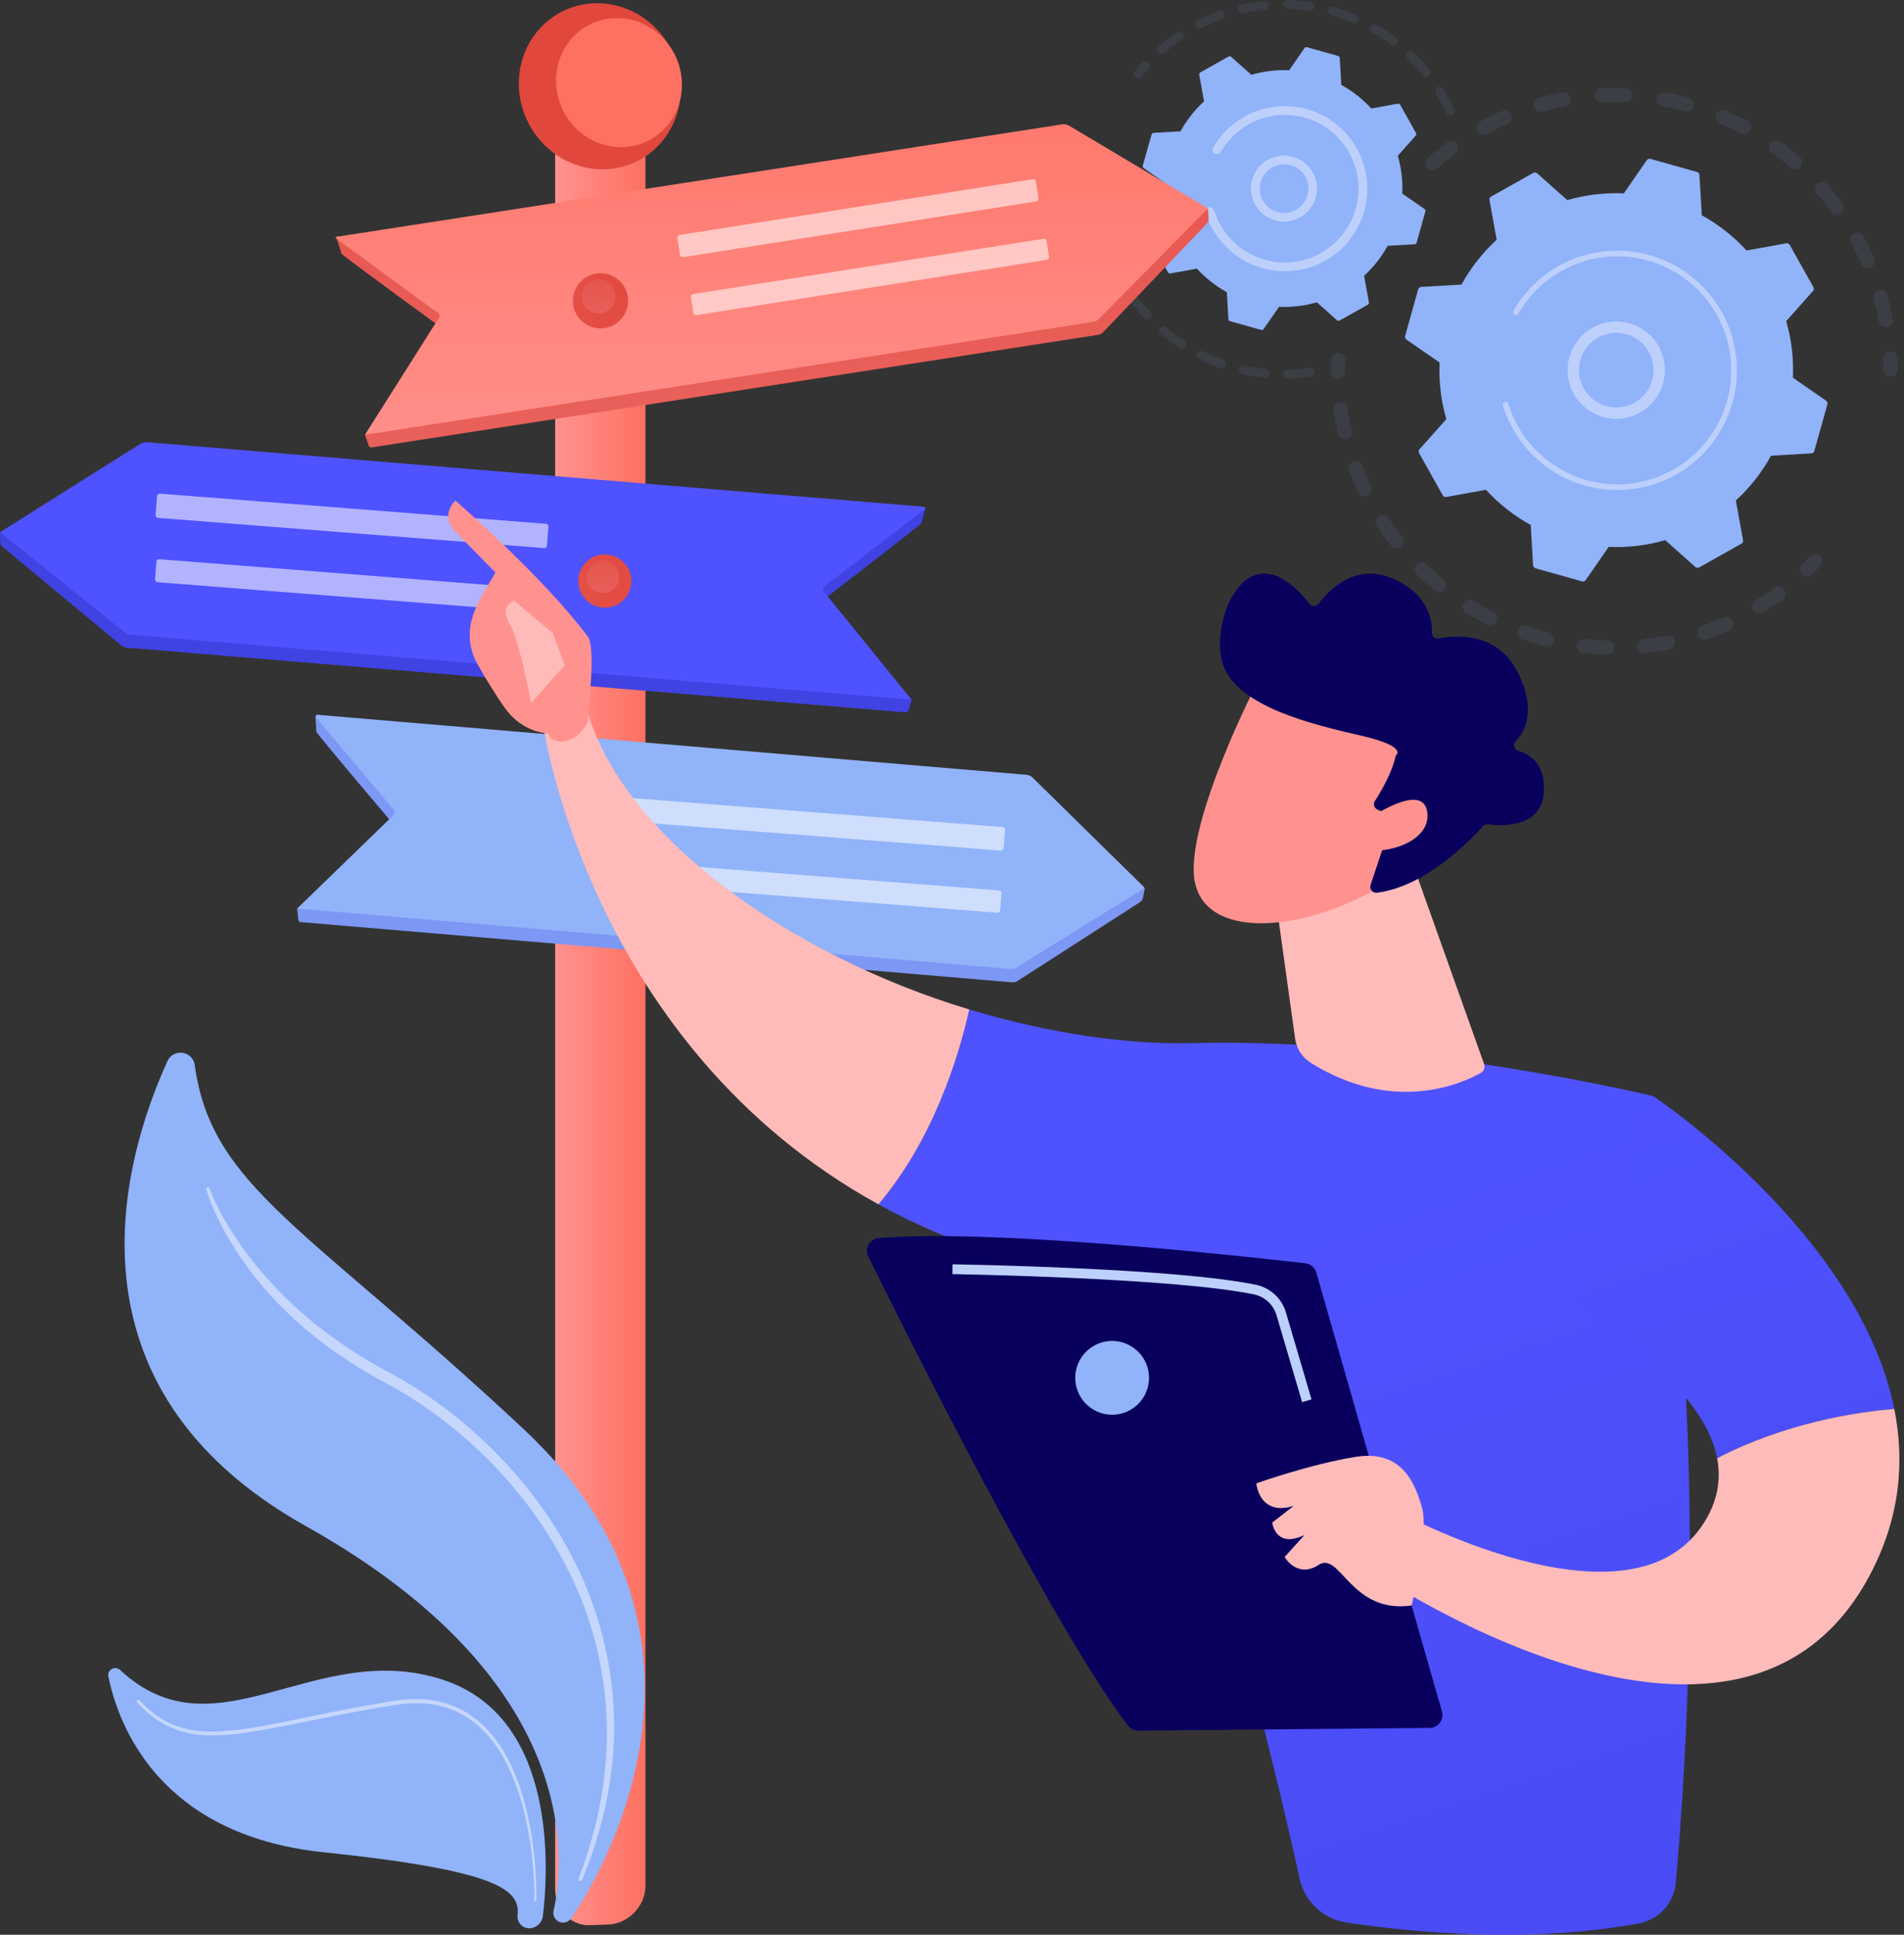 <svg width="252" height="256" viewBox="0 0 252 256" fill="none" xmlns="http://www.w3.org/2000/svg">
<rect x="0" y="0" width="252" height="256" fill="#333333" stroke="none"/>
<g opacity="0.3">
<path opacity="0.3" d="M188.899 22.195C188.98 22.288 189.078 22.364 189.189 22.419C189.299 22.474 189.419 22.507 189.542 22.515C189.665 22.524 189.789 22.508 189.906 22.469C190.023 22.429 190.131 22.367 190.223 22.286C190.983 21.625 191.782 20.985 192.6 20.387C192.798 20.242 192.932 20.025 192.972 19.782C193.012 19.54 192.955 19.291 192.814 19.09L192.803 19.075C192.73 18.975 192.639 18.891 192.533 18.827C192.428 18.763 192.311 18.72 192.189 18.701C192.067 18.682 191.943 18.688 191.823 18.717C191.703 18.746 191.591 18.799 191.491 18.871C190.631 19.501 189.789 20.174 188.989 20.871C188.897 20.952 188.82 21.05 188.766 21.16C188.711 21.271 188.678 21.391 188.67 21.514C188.661 21.637 188.677 21.761 188.716 21.878C188.756 21.994 188.818 22.102 188.899 22.195ZM196.778 17.749C197.669 17.268 198.589 16.821 199.513 16.419C199.626 16.371 199.729 16.3 199.815 16.211C199.902 16.122 199.969 16.018 200.015 15.903C200.061 15.788 200.083 15.665 200.081 15.541C200.079 15.418 200.053 15.296 200.003 15.182C199.954 15.069 199.883 14.966 199.794 14.88C199.705 14.795 199.6 14.727 199.485 14.682C199.37 14.637 199.247 14.615 199.123 14.618C199 14.62 198.878 14.647 198.764 14.697C197.792 15.12 196.824 15.59 195.887 16.096C195.667 16.214 195.504 16.415 195.433 16.653C195.362 16.892 195.388 17.149 195.506 17.368C195.524 17.401 195.543 17.433 195.565 17.463C195.697 17.651 195.894 17.784 196.117 17.837C196.341 17.889 196.576 17.858 196.778 17.749ZM204.168 14.771C205.141 14.502 206.137 14.271 207.13 14.086C207.375 14.04 207.592 13.899 207.733 13.694C207.874 13.488 207.927 13.235 207.881 12.99C207.836 12.745 207.695 12.529 207.489 12.388C207.284 12.247 207.031 12.193 206.786 12.239C205.741 12.434 204.692 12.677 203.667 12.961C203.548 12.994 203.437 13.05 203.34 13.126C203.242 13.202 203.161 13.296 203.1 13.403C203.04 13.511 203.001 13.629 202.986 13.751C202.971 13.874 202.98 13.998 203.013 14.117C203.046 14.236 203.102 14.347 203.178 14.444C203.253 14.541 203.348 14.623 203.455 14.683C203.562 14.744 203.681 14.783 203.803 14.798C203.925 14.813 204.049 14.804 204.168 14.771V14.771ZM212.039 13.522C213.048 13.476 214.072 13.474 215.081 13.515C215.204 13.521 215.327 13.502 215.443 13.459C215.559 13.417 215.666 13.352 215.757 13.268C215.848 13.185 215.921 13.084 215.973 12.972C216.025 12.86 216.054 12.739 216.059 12.615C216.064 12.492 216.045 12.369 216.002 12.253C215.96 12.137 215.895 12.03 215.811 11.94C215.727 11.849 215.626 11.776 215.514 11.724C215.402 11.672 215.28 11.643 215.157 11.639C214.095 11.595 213.018 11.598 211.955 11.645C211.706 11.656 211.472 11.766 211.304 11.95C211.136 12.133 211.048 12.376 211.059 12.625C211.07 12.874 211.179 13.108 211.363 13.277C211.547 13.445 211.79 13.533 212.039 13.522ZM219.991 14.057C220.983 14.236 221.982 14.461 222.959 14.725C223.079 14.758 223.203 14.767 223.326 14.752C223.449 14.736 223.568 14.697 223.675 14.636C223.783 14.574 223.877 14.492 223.953 14.394C224.029 14.296 224.084 14.184 224.117 14.065C224.149 13.945 224.157 13.82 224.141 13.697C224.125 13.574 224.085 13.456 224.022 13.349C223.96 13.242 223.878 13.148 223.779 13.073C223.681 12.998 223.568 12.943 223.448 12.912C222.42 12.634 221.37 12.398 220.326 12.209C220.204 12.186 220.079 12.187 219.958 12.213C219.837 12.239 219.722 12.288 219.62 12.358C219.518 12.428 219.431 12.518 219.364 12.622C219.297 12.726 219.251 12.843 219.229 12.964C219.206 13.086 219.209 13.211 219.235 13.332C219.262 13.453 219.312 13.568 219.383 13.669C219.454 13.771 219.544 13.857 219.648 13.924C219.753 13.99 219.869 14.036 219.991 14.057ZM227.627 16.338C228.557 16.734 229.48 17.174 230.373 17.646C230.593 17.763 230.851 17.787 231.089 17.714C231.327 17.641 231.526 17.476 231.642 17.256C231.759 17.036 231.783 16.778 231.71 16.54C231.637 16.302 231.472 16.103 231.252 15.986C230.313 15.489 229.34 15.026 228.362 14.61C228.249 14.562 228.127 14.536 228.003 14.535C227.88 14.534 227.758 14.557 227.643 14.603C227.529 14.649 227.425 14.717 227.337 14.804C227.249 14.89 227.179 14.993 227.13 15.107C227.082 15.22 227.057 15.342 227.056 15.465C227.054 15.589 227.078 15.711 227.124 15.825C227.17 15.94 227.238 16.044 227.324 16.132C227.411 16.22 227.514 16.29 227.627 16.338H227.627ZM249.779 43.27C249.9 43.247 250.016 43.2 250.119 43.133C250.222 43.065 250.311 42.978 250.381 42.876C250.45 42.775 250.499 42.66 250.524 42.539C250.55 42.419 250.551 42.294 250.528 42.173C250.332 41.129 250.087 40.079 249.8 39.053C249.732 38.815 249.572 38.613 249.356 38.492C249.14 38.371 248.884 38.341 248.646 38.407C248.407 38.474 248.204 38.632 248.082 38.848C247.959 39.063 247.927 39.319 247.992 39.558C248.264 40.532 248.496 41.529 248.683 42.52C248.705 42.642 248.752 42.757 248.819 42.861C248.887 42.964 248.974 43.053 249.076 43.122C249.177 43.192 249.292 43.241 249.413 43.266C249.533 43.291 249.658 43.292 249.779 43.27ZM234.564 20.255C235.381 20.846 236.183 21.481 236.947 22.14C237.136 22.303 237.381 22.384 237.629 22.366C237.878 22.348 238.109 22.232 238.271 22.043C238.434 21.855 238.515 21.609 238.497 21.361C238.479 21.112 238.363 20.881 238.174 20.718C237.37 20.024 236.525 19.356 235.664 18.733C235.462 18.587 235.211 18.527 234.965 18.567C234.719 18.606 234.499 18.742 234.353 18.943C234.207 19.145 234.147 19.397 234.187 19.643C234.226 19.889 234.362 20.109 234.564 20.255ZM247.571 35.388C247.799 35.288 247.979 35.102 248.07 34.87C248.16 34.638 248.155 34.379 248.056 34.151C247.63 33.178 247.157 32.21 246.65 31.274C246.532 31.055 246.331 30.892 246.092 30.821C245.853 30.75 245.596 30.777 245.377 30.896C245.158 31.014 244.996 31.215 244.925 31.454C244.854 31.693 244.881 31.95 244.999 32.169C245.481 33.058 245.931 33.978 246.334 34.903C246.434 35.131 246.621 35.311 246.852 35.401C247.084 35.492 247.343 35.487 247.571 35.388H247.571ZM240.45 25.622C241.114 26.381 241.754 27.179 242.353 27.994C242.5 28.192 242.719 28.324 242.962 28.362C243.206 28.4 243.454 28.341 243.655 28.197C243.855 28.053 243.99 27.836 244.032 27.593C244.074 27.35 244.019 27.101 243.878 26.898C243.874 26.893 243.87 26.887 243.866 26.882C243.236 26.024 242.562 25.184 241.864 24.384C241.705 24.203 241.484 24.09 241.244 24.067C241.005 24.045 240.766 24.115 240.577 24.264C240.388 24.412 240.263 24.627 240.228 24.865C240.192 25.103 240.25 25.345 240.388 25.542C240.407 25.569 240.428 25.596 240.45 25.622Z" fill="#91B3FA"/>
<path opacity="0.3" d="M249.465 49.45C249.354 49.294 249.295 49.107 249.294 48.916C249.292 48.432 249.28 47.94 249.258 47.453C249.252 47.33 249.271 47.206 249.313 47.09C249.355 46.974 249.419 46.868 249.502 46.777C249.585 46.686 249.686 46.612 249.797 46.56C249.909 46.508 250.03 46.478 250.153 46.472C250.276 46.467 250.399 46.485 250.515 46.527C250.631 46.569 250.737 46.633 250.828 46.717C250.919 46.8 250.993 46.9 251.046 47.012C251.098 47.123 251.128 47.244 251.133 47.367C251.157 47.879 251.17 48.397 251.172 48.907C251.173 49.106 251.11 49.302 250.993 49.463C250.875 49.625 250.709 49.745 250.518 49.806C250.328 49.867 250.123 49.865 249.933 49.801C249.744 49.737 249.58 49.614 249.465 49.45Z" fill="#91B3FA"/>
</g>
<g opacity="0.3">
<path opacity="0.3" d="M238.415 75.863C238.287 75.68 238.228 75.458 238.249 75.236C238.27 75.014 238.369 74.806 238.529 74.65C238.877 74.313 239.222 73.963 239.557 73.609C239.642 73.518 239.743 73.446 239.856 73.394C239.969 73.344 240.091 73.315 240.215 73.311C240.338 73.308 240.462 73.328 240.577 73.373C240.693 73.417 240.799 73.483 240.889 73.568C240.979 73.653 241.051 73.755 241.101 73.869C241.151 73.982 241.179 74.104 241.182 74.228C241.185 74.351 241.163 74.475 241.118 74.59C241.074 74.706 241.006 74.811 240.921 74.9C240.568 75.272 240.204 75.642 239.839 75.997C239.741 76.092 239.624 76.165 239.496 76.21C239.368 76.255 239.231 76.272 239.096 76.259C238.961 76.246 238.83 76.204 238.712 76.136C238.595 76.067 238.493 75.974 238.415 75.863V75.863Z" fill="#91B3FA"/>
<path opacity="0.3" d="M184.104 72.205C184.257 72.402 184.481 72.529 184.728 72.56C184.976 72.591 185.225 72.522 185.421 72.369C185.618 72.216 185.745 71.992 185.776 71.744C185.807 71.497 185.738 71.248 185.585 71.051C184.979 70.272 184.396 69.455 183.846 68.614C183.709 68.407 183.496 68.263 183.253 68.213C183.01 68.163 182.758 68.212 182.55 68.347C182.343 68.483 182.197 68.695 182.146 68.938C182.094 69.18 182.14 69.433 182.274 69.641C182.512 70.006 182.756 70.365 183.004 70.719C183.359 71.223 183.728 71.723 184.104 72.205ZM181.023 65.623C181.248 65.516 181.421 65.324 181.504 65.09C181.588 64.855 181.575 64.597 181.468 64.372C181.041 63.472 180.648 62.545 180.299 61.615C180.255 61.5 180.19 61.394 180.105 61.304C180.021 61.214 179.92 61.142 179.808 61.091C179.696 61.04 179.574 61.011 179.451 61.007C179.328 61.003 179.205 61.023 179.09 61.067C178.974 61.11 178.869 61.176 178.779 61.26C178.689 61.344 178.616 61.445 178.565 61.557C178.514 61.67 178.486 61.791 178.482 61.914C178.477 62.037 178.498 62.16 178.541 62.276C178.908 63.254 179.322 64.231 179.772 65.177C179.795 65.225 179.822 65.272 179.852 65.315C179.98 65.496 180.167 65.626 180.381 65.683C180.596 65.739 180.823 65.718 181.023 65.623ZM187.516 76.019C188.264 76.747 189.054 77.454 189.864 78.12C190.056 78.278 190.303 78.353 190.551 78.328C190.799 78.304 191.027 78.182 191.185 77.99C191.343 77.797 191.418 77.55 191.394 77.302C191.37 77.054 191.248 76.826 191.056 76.668C190.286 76.036 189.537 75.365 188.826 74.673C188.647 74.501 188.408 74.407 188.16 74.411C187.912 74.415 187.676 74.517 187.503 74.695C187.33 74.872 187.234 75.111 187.237 75.359C187.239 75.607 187.339 75.844 187.516 76.018V76.019ZM178.197 58.081C178.317 58.054 178.431 58.003 178.531 57.932C178.632 57.861 178.718 57.771 178.784 57.666C178.85 57.562 178.894 57.446 178.915 57.325C178.936 57.203 178.933 57.078 178.906 56.958C178.687 55.988 178.508 54.998 178.372 54.014C178.338 53.767 178.207 53.544 178.008 53.394C177.81 53.243 177.56 53.178 177.313 53.212C177.067 53.246 176.844 53.377 176.693 53.575C176.543 53.774 176.478 54.024 176.512 54.27C176.655 55.307 176.844 56.35 177.074 57.371C177.101 57.492 177.152 57.606 177.223 57.707C177.294 57.807 177.384 57.893 177.488 57.959C177.592 58.025 177.709 58.07 177.83 58.091C177.952 58.111 178.076 58.108 178.197 58.081ZM194.028 81.086C194.918 81.632 195.844 82.147 196.78 82.618C196.89 82.675 197.01 82.709 197.134 82.719C197.257 82.728 197.381 82.713 197.499 82.675C197.617 82.637 197.726 82.575 197.819 82.494C197.913 82.414 197.99 82.315 198.046 82.204C198.102 82.094 198.135 81.973 198.144 81.85C198.153 81.726 198.137 81.602 198.098 81.485C198.058 81.367 197.996 81.259 197.915 81.165C197.834 81.072 197.734 80.996 197.623 80.941C196.735 80.493 195.855 80.004 195.01 79.485C194.798 79.355 194.543 79.314 194.301 79.372C194.059 79.43 193.849 79.582 193.719 79.794C193.589 80.006 193.548 80.262 193.606 80.504C193.664 80.746 193.816 80.955 194.028 81.086ZM201.494 84.602C202.484 84.941 203.5 85.242 204.513 85.497C204.633 85.528 204.758 85.536 204.881 85.519C205.004 85.501 205.122 85.46 205.229 85.397C205.335 85.334 205.429 85.25 205.503 85.15C205.577 85.051 205.631 84.938 205.661 84.818C205.691 84.698 205.697 84.572 205.679 84.45C205.661 84.327 205.618 84.209 205.554 84.103C205.49 83.997 205.406 83.904 205.306 83.831C205.206 83.758 205.092 83.705 204.971 83.676C204.009 83.433 203.043 83.147 202.102 82.825C201.985 82.784 201.862 82.767 201.738 82.774C201.615 82.781 201.494 82.813 201.383 82.867C201.272 82.921 201.172 82.997 201.09 83.09C201.008 83.182 200.946 83.29 200.906 83.407C200.865 83.524 200.849 83.648 200.857 83.772C200.865 83.895 200.897 84.016 200.952 84.127C201.006 84.238 201.082 84.337 201.175 84.418C201.268 84.5 201.377 84.562 201.494 84.602ZM209.548 86.407C210.589 86.522 211.647 86.595 212.691 86.623C212.815 86.627 212.938 86.607 213.054 86.564C213.17 86.52 213.276 86.454 213.366 86.369C213.456 86.284 213.529 86.182 213.58 86.069C213.63 85.956 213.658 85.834 213.662 85.71C213.665 85.586 213.644 85.463 213.599 85.347C213.555 85.232 213.488 85.126 213.402 85.036C213.317 84.947 213.214 84.875 213.101 84.825C212.988 84.775 212.866 84.748 212.742 84.746C211.75 84.719 210.745 84.65 209.756 84.54C209.508 84.512 209.26 84.584 209.065 84.74C208.871 84.895 208.746 85.122 208.719 85.37C208.691 85.617 208.763 85.865 208.919 86.06C209.074 86.254 209.301 86.379 209.548 86.407ZM217.805 86.411C218.846 86.296 219.894 86.135 220.92 85.933C221.041 85.91 221.157 85.863 221.26 85.795C221.363 85.727 221.452 85.639 221.521 85.536C221.591 85.434 221.639 85.318 221.663 85.197C221.688 85.076 221.688 84.951 221.664 84.829C221.64 84.708 221.593 84.593 221.524 84.49C221.455 84.387 221.367 84.298 221.264 84.23C221.161 84.161 221.046 84.113 220.924 84.09C220.803 84.066 220.678 84.066 220.557 84.091C219.583 84.283 218.587 84.435 217.599 84.544C217.475 84.557 217.356 84.594 217.247 84.653C217.138 84.712 217.042 84.792 216.965 84.889C216.887 84.985 216.829 85.096 216.794 85.215C216.76 85.334 216.749 85.458 216.762 85.581C216.776 85.704 216.814 85.824 216.873 85.932C216.933 86.041 217.014 86.136 217.111 86.213C217.208 86.29 217.319 86.347 217.438 86.382C217.557 86.415 217.682 86.425 217.805 86.411H217.805ZM225.864 84.6C226.852 84.259 227.838 83.872 228.795 83.448C229.023 83.347 229.202 83.16 229.292 82.928C229.381 82.696 229.375 82.437 229.275 82.209C229.174 81.981 228.987 81.803 228.754 81.713C228.522 81.623 228.264 81.629 228.036 81.73C227.126 82.132 226.189 82.5 225.252 82.824C225.135 82.864 225.028 82.927 224.936 83.009C224.843 83.091 224.768 83.19 224.714 83.301C224.66 83.412 224.628 83.532 224.621 83.655C224.614 83.778 224.63 83.902 224.671 84.018C224.711 84.135 224.774 84.242 224.855 84.335C224.937 84.427 225.036 84.502 225.147 84.556C225.258 84.61 225.378 84.642 225.501 84.649C225.624 84.657 225.748 84.64 225.864 84.6V84.6ZM233.322 81.067C233.978 80.663 234.629 80.234 235.258 79.793C235.485 79.632 235.711 79.47 235.933 79.306C236.034 79.234 236.119 79.143 236.183 79.037C236.248 78.931 236.291 78.814 236.31 78.692C236.328 78.57 236.322 78.445 236.292 78.325C236.262 78.205 236.208 78.092 236.133 77.993C236.06 77.894 235.968 77.81 235.863 77.746C235.757 77.682 235.64 77.64 235.518 77.621C235.396 77.603 235.272 77.609 235.152 77.638C235.033 77.668 234.92 77.72 234.82 77.793C234.609 77.949 234.395 78.103 234.178 78.256C233.58 78.676 232.961 79.083 232.338 79.467C232.233 79.532 232.142 79.616 232.069 79.716C231.997 79.816 231.945 79.929 231.917 80.049C231.888 80.169 231.883 80.293 231.903 80.415C231.922 80.537 231.966 80.654 232.03 80.759C232.041 80.775 232.051 80.792 232.062 80.807C232.2 81.003 232.407 81.138 232.641 81.187C232.875 81.235 233.118 81.192 233.322 81.067Z" fill="#91B3FA"/>
<path opacity="0.3" d="M176.332 49.679C176.221 49.521 176.161 49.332 176.161 49.139C176.161 48.631 176.172 48.113 176.193 47.599C176.198 47.476 176.226 47.354 176.278 47.241C176.329 47.129 176.402 47.027 176.493 46.943C176.584 46.858 176.691 46.793 176.807 46.75C176.923 46.707 177.047 46.688 177.17 46.693C177.294 46.698 177.416 46.728 177.528 46.78C177.64 46.832 177.741 46.906 177.825 46.998C177.908 47.089 177.973 47.196 178.015 47.313C178.057 47.43 178.076 47.553 178.069 47.677C178.049 48.165 178.039 48.657 178.039 49.139C178.039 49.339 177.975 49.533 177.857 49.694C177.739 49.855 177.573 49.975 177.383 50.035C177.193 50.095 176.988 50.093 176.799 50.029C176.61 49.965 176.446 49.842 176.332 49.679Z" fill="#91B3FA"/>
</g>
<path d="M187.703 38.284C187.727 38.196 187.779 38.118 187.85 38.06C187.921 38.003 188.008 37.969 188.1 37.964L193.431 37.653C194.652 35.437 196.225 33.435 198.09 31.726L197.136 26.473C197.12 26.383 197.132 26.29 197.171 26.208C197.21 26.125 197.274 26.056 197.354 26.012L202.94 22.875C203.019 22.83 203.111 22.811 203.202 22.821C203.293 22.831 203.378 22.869 203.446 22.93L207.434 26.479C209.864 25.777 212.392 25.476 214.918 25.588L217.96 21.197C218.012 21.122 218.086 21.064 218.172 21.034C218.258 21.003 218.351 20.999 218.439 21.024L224.607 22.756C224.695 22.781 224.773 22.832 224.83 22.903C224.887 22.974 224.921 23.062 224.926 23.153L225.237 28.486C227.453 29.707 229.454 31.28 231.163 33.145L236.415 32.192C236.505 32.176 236.597 32.188 236.68 32.227C236.763 32.266 236.831 32.329 236.876 32.409L240.012 37.997C240.057 38.076 240.075 38.168 240.066 38.259C240.056 38.349 240.018 38.435 239.957 38.503L236.409 42.491C237.111 44.922 237.412 47.45 237.3 49.978L241.691 53.02C241.766 53.072 241.823 53.146 241.854 53.232C241.885 53.318 241.888 53.411 241.863 53.499L240.131 59.669C240.106 59.757 240.055 59.834 239.983 59.892C239.912 59.949 239.825 59.983 239.734 59.988L234.402 60.299C233.182 62.515 231.608 64.517 229.744 66.226L230.697 71.479C230.713 71.569 230.701 71.662 230.662 71.745C230.623 71.827 230.56 71.896 230.48 71.94L224.894 75.078C224.814 75.122 224.722 75.141 224.632 75.131C224.541 75.121 224.455 75.083 224.387 75.022L220.4 71.473C217.97 72.175 215.442 72.477 212.915 72.365L209.873 76.756C209.821 76.831 209.747 76.888 209.661 76.919C209.575 76.95 209.482 76.953 209.394 76.928L203.226 75.196C203.138 75.171 203.06 75.12 203.003 75.048C202.946 74.977 202.912 74.89 202.907 74.799L202.596 69.466C200.381 68.245 198.379 66.671 196.67 64.806L191.418 65.76C191.328 65.776 191.236 65.764 191.153 65.725C191.07 65.686 191.002 65.622 190.957 65.543L187.821 59.955C187.776 59.875 187.758 59.784 187.768 59.693C187.778 59.602 187.815 59.517 187.876 59.448L191.424 55.46C190.722 53.029 190.421 50.501 190.533 47.973L186.143 44.931C186.068 44.879 186.011 44.805 185.98 44.719C185.949 44.633 185.946 44.54 185.97 44.452L187.703 38.284Z" fill="#91B3FA"/>
<path d="M209.244 53.408C210.391 54.617 211.962 55.334 213.626 55.407C215.291 55.481 216.919 54.907 218.169 53.805C219.418 52.703 220.192 51.159 220.327 49.498C220.462 47.837 219.948 46.189 218.893 44.899C217.838 43.609 216.324 42.779 214.669 42.583C213.015 42.387 211.349 42.84 210.022 43.848C208.694 44.855 207.809 46.338 207.553 47.984C207.296 49.631 207.688 51.313 208.645 52.676C208.827 52.935 209.027 53.179 209.244 53.408ZM218.853 49.107C218.822 50.249 218.397 51.346 217.649 52.209C216.901 53.073 215.877 53.651 214.752 53.844C213.626 54.037 212.468 53.833 211.475 53.268C210.482 52.703 209.716 51.811 209.307 50.744C208.898 49.678 208.872 48.502 209.232 47.418C209.593 46.334 210.318 45.408 211.284 44.799C212.25 44.189 213.398 43.934 214.531 44.076C215.665 44.218 216.714 44.749 217.5 45.578C217.668 45.755 217.823 45.945 217.964 46.145C218.572 47.011 218.883 48.05 218.852 49.107H218.853Z" fill="#BDD0FB"/>
<path d="M201.111 58.133C200.799 57.689 200.509 57.229 200.244 56.756C200.159 56.606 200.078 56.454 199.998 56.302C199.608 55.55 199.278 54.769 199.011 53.965C199.007 53.954 199.004 53.944 199 53.932C198.99 53.902 198.98 53.871 198.97 53.839C198.95 53.779 198.932 53.718 198.913 53.658C198.898 53.61 198.892 53.561 198.896 53.511C198.901 53.462 198.915 53.414 198.938 53.37C198.961 53.325 198.992 53.286 199.03 53.255C199.068 53.223 199.112 53.199 199.16 53.184C199.207 53.17 199.257 53.165 199.306 53.169C199.356 53.174 199.404 53.189 199.448 53.212C199.491 53.236 199.53 53.267 199.561 53.306C199.593 53.344 199.616 53.389 199.63 53.436C200.541 56.385 202.332 58.984 204.764 60.884C207.195 62.784 210.151 63.893 213.231 64.062C216.092 64.224 218.938 63.563 221.435 62.157C221.886 61.904 222.325 61.628 222.748 61.33C225.797 59.177 227.939 55.971 228.762 52.33C229.585 48.689 229.029 44.872 227.203 41.617C223.129 34.361 213.919 31.776 206.667 35.848C204.289 37.183 202.316 39.138 200.96 41.504C200.936 41.547 200.903 41.585 200.864 41.615C200.825 41.645 200.78 41.667 200.733 41.68C200.685 41.693 200.636 41.697 200.587 41.691C200.538 41.684 200.49 41.669 200.448 41.644C200.405 41.62 200.367 41.587 200.337 41.548C200.307 41.509 200.285 41.464 200.272 41.417C200.259 41.369 200.255 41.319 200.261 41.27C200.268 41.221 200.284 41.174 200.308 41.131C201.732 38.647 203.802 36.594 206.299 35.192C213.912 30.917 223.584 33.636 227.857 41.249C229.775 44.666 230.358 48.673 229.494 52.495C228.631 56.317 226.381 59.684 223.181 61.944C222.736 62.256 222.276 62.546 221.802 62.812C218.386 64.731 214.379 65.314 210.558 64.45C206.736 63.586 203.37 61.335 201.111 58.133Z" fill="#BDD0FB"/>
<g opacity="0.3">
<path opacity="0.3" d="M150.172 10.125C150.1 10.022 150.063 9.899 150.067 9.774C150.071 9.649 150.115 9.528 150.193 9.43C150.5 9.045 150.823 8.664 151.152 8.297C151.256 8.185 151.399 8.118 151.552 8.111C151.704 8.104 151.853 8.157 151.967 8.259C152.08 8.361 152.149 8.504 152.158 8.656C152.167 8.809 152.115 8.959 152.014 9.073C151.7 9.423 151.393 9.786 151.1 10.153C151.044 10.224 150.972 10.28 150.89 10.318C150.809 10.356 150.719 10.375 150.629 10.372C150.539 10.369 150.451 10.345 150.371 10.303C150.292 10.26 150.224 10.199 150.172 10.125H150.172Z" fill="#91B3FA"/>
<path opacity="0.3" d="M153.297 6.952C153.398 7.068 153.54 7.14 153.694 7.151C153.847 7.162 153.999 7.111 154.115 7.01C154.728 6.479 155.368 5.979 156.032 5.512C156.172 5.414 156.312 5.317 156.455 5.221C156.582 5.136 156.671 5.003 156.7 4.852C156.73 4.701 156.698 4.544 156.613 4.416C156.523 4.293 156.391 4.208 156.241 4.179C156.092 4.149 155.937 4.178 155.807 4.259C155.658 4.359 155.511 4.46 155.365 4.563C154.669 5.052 153.998 5.576 153.355 6.134C153.246 6.228 153.177 6.359 153.159 6.501C153.142 6.644 153.177 6.787 153.26 6.905C153.272 6.921 153.284 6.937 153.297 6.952ZM158.995 3.731C159.871 3.286 160.774 2.896 161.698 2.561C161.77 2.536 161.837 2.497 161.894 2.446C161.951 2.394 161.997 2.332 162.03 2.263C162.063 2.194 162.082 2.119 162.086 2.042C162.09 1.965 162.078 1.889 162.052 1.817C162.026 1.744 161.986 1.678 161.934 1.622C161.882 1.565 161.82 1.519 161.75 1.487C161.68 1.455 161.605 1.437 161.528 1.434C161.452 1.431 161.375 1.444 161.303 1.47C160.335 1.821 159.389 2.23 158.471 2.696C158.333 2.766 158.23 2.887 158.182 3.033C158.134 3.18 158.146 3.339 158.216 3.476C158.228 3.501 158.243 3.525 158.259 3.548C158.339 3.662 158.458 3.743 158.593 3.776C158.728 3.81 158.871 3.794 158.995 3.731ZM164.525 1.735C165.483 1.519 166.454 1.362 167.432 1.266C167.585 1.251 167.726 1.176 167.824 1.057C167.921 0.938 167.968 0.785 167.952 0.632C167.937 0.479 167.862 0.338 167.743 0.24C167.624 0.143 167.472 0.096 167.319 0.112C166.293 0.213 165.275 0.377 164.269 0.604C164.12 0.638 163.991 0.731 163.91 0.861C163.829 0.99 163.802 1.147 163.836 1.296C163.869 1.445 163.961 1.575 164.09 1.658C164.219 1.74 164.375 1.768 164.525 1.735ZM170.375 1.16C171.357 1.185 172.337 1.271 173.308 1.417C173.46 1.438 173.614 1.399 173.736 1.308C173.859 1.216 173.941 1.08 173.963 0.929C173.986 0.777 173.948 0.623 173.858 0.5C173.767 0.376 173.632 0.293 173.481 0.269C172.462 0.117 171.435 0.027 170.405 0C170.329 -0.002 170.253 0.011 170.182 0.039C170.111 0.066 170.046 0.107 169.991 0.16C169.935 0.212 169.891 0.275 169.86 0.344C169.829 0.414 169.812 0.489 169.81 0.565C169.808 0.641 169.821 0.717 169.849 0.788C169.876 0.859 169.917 0.924 169.97 0.98C170.022 1.035 170.085 1.079 170.154 1.11C170.224 1.141 170.299 1.158 170.375 1.16ZM176.189 2.031C177.135 2.294 178.065 2.615 178.972 2.992C179.114 3.051 179.274 3.051 179.416 2.992C179.558 2.934 179.671 2.821 179.73 2.679C179.789 2.537 179.789 2.377 179.731 2.235C179.672 2.093 179.559 1.98 179.417 1.921C178.466 1.526 177.492 1.189 176.5 0.913C176.353 0.873 176.195 0.894 176.063 0.969C175.93 1.045 175.832 1.17 175.792 1.318C175.751 1.465 175.769 1.622 175.844 1.756C175.918 1.889 176.042 1.988 176.189 2.031H176.189ZM181.615 4.286C182.468 4.772 183.29 5.309 184.077 5.896C184.138 5.942 184.207 5.975 184.281 5.994C184.355 6.013 184.432 6.017 184.507 6.006C184.66 5.983 184.797 5.902 184.889 5.778C184.981 5.655 185.02 5.5 184.998 5.348C184.976 5.196 184.894 5.059 184.771 4.967C183.946 4.351 183.083 3.787 182.188 3.278C182.122 3.24 182.049 3.216 181.974 3.207C181.898 3.197 181.821 3.203 181.748 3.223C181.674 3.243 181.606 3.278 181.546 3.324C181.485 3.371 181.435 3.429 181.397 3.495C181.36 3.562 181.336 3.635 181.326 3.71C181.317 3.786 181.322 3.863 181.342 3.936C181.363 4.009 181.397 4.078 181.444 4.138C181.491 4.198 181.549 4.249 181.615 4.286H181.615ZM186.323 7.8C187.032 8.48 187.697 9.204 188.316 9.967C188.415 10.083 188.554 10.155 188.705 10.169C188.856 10.184 189.007 10.138 189.125 10.042C189.243 9.946 189.318 9.808 189.335 9.657C189.353 9.506 189.31 9.355 189.217 9.235C188.567 8.436 187.869 7.677 187.126 6.963C187.015 6.856 186.867 6.798 186.713 6.801C186.559 6.805 186.413 6.869 186.306 6.98C186.2 7.091 186.142 7.239 186.145 7.393C186.148 7.547 186.212 7.693 186.323 7.8H186.323ZM192.206 15.232C192.275 15.2 192.337 15.154 192.388 15.098C192.44 15.042 192.48 14.976 192.506 14.905C192.532 14.833 192.543 14.757 192.54 14.681C192.537 14.605 192.518 14.53 192.486 14.461C192.107 13.65 191.686 12.861 191.223 12.095C191.153 11.978 191.082 11.863 191.01 11.748C190.929 11.617 190.798 11.525 190.648 11.491C190.498 11.456 190.341 11.483 190.21 11.565C190.08 11.647 189.988 11.777 189.953 11.927C189.919 12.077 189.946 12.235 190.027 12.365C190.095 12.472 190.162 12.581 190.228 12.692C190.67 13.424 191.073 14.178 191.435 14.952C191.467 15.021 191.513 15.083 191.569 15.134C191.625 15.186 191.691 15.226 191.762 15.252C191.834 15.278 191.91 15.289 191.986 15.286C192.062 15.283 192.137 15.264 192.205 15.232H192.206Z" fill="#91B3FA"/>
</g>
<g opacity="0.3">
<path opacity="0.3" d="M149.494 39.735C150.087 40.556 150.729 41.34 151.417 42.084C151.521 42.196 151.666 42.262 151.819 42.268C151.972 42.273 152.122 42.218 152.234 42.114C152.346 42.01 152.413 41.865 152.42 41.712C152.426 41.559 152.372 41.41 152.268 41.296C151.612 40.587 151 39.839 150.434 39.055C150.345 38.93 150.21 38.845 150.058 38.82C149.906 38.794 149.751 38.83 149.625 38.919C149.5 39.009 149.415 39.144 149.39 39.296C149.364 39.447 149.4 39.603 149.489 39.728L149.494 39.735ZM148.655 37.396C148.722 37.359 148.78 37.309 148.828 37.25C148.875 37.19 148.91 37.122 148.931 37.049C148.952 36.975 148.959 36.899 148.95 36.823C148.942 36.747 148.918 36.674 148.881 36.608C148.413 35.761 147.997 34.888 147.633 33.992C147.574 33.851 147.462 33.74 147.321 33.681C147.18 33.623 147.021 33.622 146.88 33.679C146.739 33.737 146.626 33.847 146.565 33.988C146.505 34.128 146.502 34.286 146.558 34.428C146.939 35.367 147.376 36.283 147.867 37.169C147.877 37.188 147.888 37.205 147.9 37.223C147.983 37.34 148.105 37.422 148.245 37.454C148.384 37.486 148.53 37.465 148.655 37.396L148.655 37.396ZM153.612 44.184C154.387 44.838 155.2 45.444 156.047 46C156.175 46.083 156.332 46.112 156.482 46.081C156.632 46.049 156.763 45.959 156.847 45.831C156.931 45.703 156.961 45.547 156.93 45.397C156.9 45.246 156.811 45.114 156.683 45.03C155.875 44.5 155.099 43.921 154.36 43.298C154.302 43.248 154.235 43.21 154.162 43.187C154.089 43.163 154.012 43.154 153.936 43.16C153.86 43.166 153.785 43.188 153.717 43.223C153.649 43.258 153.589 43.306 153.54 43.364C153.49 43.423 153.453 43.49 153.43 43.563C153.407 43.636 153.398 43.713 153.405 43.789C153.412 43.866 153.434 43.94 153.469 44.008C153.505 44.075 153.553 44.135 153.612 44.184L153.612 44.184ZM146.301 31.957C146.45 31.917 146.576 31.819 146.653 31.686C146.73 31.553 146.751 31.395 146.711 31.246C146.46 30.312 146.266 29.364 146.13 28.407C146.12 28.332 146.094 28.259 146.056 28.194C146.017 28.128 145.966 28.071 145.905 28.025C145.844 27.979 145.775 27.946 145.701 27.927C145.627 27.908 145.551 27.904 145.475 27.914C145.4 27.925 145.327 27.95 145.262 27.989C145.196 28.028 145.139 28.079 145.093 28.14C145.047 28.201 145.014 28.27 144.995 28.344C144.976 28.418 144.972 28.494 144.982 28.57C145.124 29.574 145.327 30.568 145.591 31.547C145.61 31.621 145.645 31.69 145.691 31.75C145.737 31.81 145.795 31.861 145.861 31.899C145.927 31.937 146 31.962 146.076 31.972C146.151 31.982 146.228 31.977 146.301 31.957ZM158.682 47.505C159.591 47.953 160.525 48.346 161.481 48.681C161.626 48.73 161.784 48.72 161.921 48.653C162.058 48.586 162.164 48.468 162.214 48.324C162.265 48.179 162.256 48.021 162.191 47.883C162.126 47.745 162.009 47.639 161.865 47.586C160.953 47.267 160.062 46.892 159.196 46.464C159.058 46.398 158.899 46.388 158.755 46.438C158.61 46.488 158.491 46.593 158.423 46.73C158.356 46.867 158.345 47.026 158.393 47.171C158.442 47.316 158.546 47.436 158.682 47.505V47.505ZM164.401 49.513C165.391 49.73 166.393 49.888 167.401 49.986C167.477 49.993 167.553 49.986 167.626 49.963C167.699 49.941 167.767 49.905 167.825 49.856C167.884 49.808 167.933 49.748 167.968 49.681C168.004 49.614 168.026 49.54 168.034 49.464C168.041 49.388 168.033 49.312 168.011 49.239C167.989 49.166 167.952 49.099 167.904 49.04C167.855 48.981 167.796 48.932 167.729 48.897C167.661 48.861 167.588 48.839 167.512 48.831C166.55 48.738 165.594 48.587 164.65 48.38C164.501 48.348 164.345 48.377 164.216 48.46C164.088 48.543 163.997 48.674 163.965 48.823C163.932 48.972 163.959 49.129 164.041 49.258C164.123 49.387 164.252 49.479 164.401 49.513ZM170.437 50.093C171.45 50.068 172.461 49.981 173.463 49.833C173.615 49.81 173.752 49.728 173.844 49.605C173.936 49.481 173.975 49.326 173.952 49.174C173.93 49.022 173.848 48.885 173.724 48.793C173.601 48.701 173.446 48.662 173.294 48.685C172.338 48.826 171.374 48.909 170.408 48.933C170.332 48.935 170.257 48.952 170.187 48.983C170.117 49.014 170.054 49.058 170.002 49.114C169.949 49.169 169.908 49.234 169.881 49.305C169.854 49.376 169.841 49.452 169.843 49.528C169.845 49.642 169.881 49.753 169.947 49.846C170.002 49.925 170.076 49.988 170.161 50.032C170.246 50.075 170.341 50.096 170.437 50.093H170.437Z" fill="#91B3FA"/>
<path opacity="0.3" d="M144.845 25.836C144.778 25.741 144.742 25.629 144.74 25.513C144.731 25.017 144.737 24.518 144.757 24.03C144.764 23.876 144.831 23.732 144.944 23.627C145.057 23.523 145.207 23.468 145.361 23.474C145.514 23.481 145.659 23.548 145.764 23.661C145.868 23.774 145.923 23.924 145.916 24.078C145.897 24.543 145.891 25.019 145.9 25.493C145.902 25.617 145.864 25.739 145.792 25.84C145.72 25.941 145.617 26.016 145.499 26.055C145.381 26.093 145.254 26.093 145.136 26.053C145.018 26.014 144.916 25.938 144.845 25.836V25.836Z" fill="#91B3FA"/>
</g>
<path d="M152.41 17.794C152.427 17.735 152.461 17.683 152.509 17.645C152.557 17.606 152.615 17.584 152.676 17.58L156.244 17.372C157.06 15.889 158.113 14.55 159.361 13.406L158.723 9.891C158.712 9.831 158.721 9.769 158.747 9.713C158.773 9.658 158.815 9.612 158.869 9.582L162.607 7.483C162.66 7.453 162.721 7.441 162.782 7.447C162.843 7.454 162.9 7.479 162.945 7.52L165.614 9.895C167.24 9.425 168.931 9.224 170.622 9.298L172.657 6.36C172.692 6.31 172.742 6.272 172.799 6.251C172.857 6.23 172.919 6.228 172.978 6.244L177.105 7.404C177.164 7.42 177.216 7.455 177.255 7.503C177.293 7.55 177.316 7.609 177.319 7.67L177.527 11.238C179.01 12.055 180.349 13.108 181.493 14.356L185.007 13.718C185.067 13.707 185.129 13.715 185.184 13.741C185.239 13.768 185.285 13.81 185.315 13.863L187.414 17.602C187.444 17.656 187.456 17.717 187.45 17.778C187.443 17.838 187.418 17.896 187.377 17.941L185.003 20.61C185.473 22.236 185.674 23.929 185.599 25.62L188.537 27.655C188.587 27.69 188.625 27.74 188.646 27.797C188.667 27.855 188.669 27.918 188.653 27.976L187.493 32.105C187.477 32.163 187.442 32.215 187.395 32.254C187.347 32.292 187.289 32.315 187.228 32.318L183.66 32.526C182.843 34.009 181.791 35.349 180.543 36.493L181.181 40.008C181.191 40.068 181.183 40.13 181.157 40.185C181.131 40.24 181.089 40.286 181.035 40.316L177.297 42.415C177.244 42.445 177.183 42.458 177.122 42.451C177.061 42.445 177.004 42.419 176.958 42.379L174.29 40.004C172.664 40.474 170.973 40.675 169.282 40.6L167.247 43.539C167.212 43.589 167.162 43.627 167.105 43.648C167.047 43.669 166.985 43.671 166.926 43.654L162.799 42.495C162.74 42.478 162.688 42.444 162.649 42.396C162.611 42.349 162.588 42.29 162.585 42.229L162.377 38.661C160.894 37.844 159.555 36.791 158.411 35.543L154.897 36.181C154.837 36.191 154.775 36.183 154.72 36.157C154.664 36.131 154.619 36.089 154.589 36.035L152.49 32.297C152.46 32.243 152.448 32.182 152.454 32.121C152.461 32.06 152.486 32.003 152.527 31.957L154.901 29.289C154.431 27.662 154.23 25.97 154.305 24.279L151.367 22.243C151.317 22.208 151.279 22.159 151.258 22.101C151.237 22.044 151.235 21.981 151.251 21.922L152.41 17.794Z" fill="#91B3FA"/>
<path d="M166.769 27.968C167.549 28.788 168.616 29.274 169.746 29.324C170.877 29.373 171.982 28.983 172.831 28.234C173.679 27.485 174.205 26.436 174.296 25.308C174.388 24.18 174.039 23.061 173.322 22.185C172.606 21.309 171.578 20.745 170.454 20.611C169.33 20.478 168.199 20.785 167.297 21.469C166.395 22.152 165.793 23.159 165.618 24.277C165.443 25.395 165.708 26.538 166.357 27.465C166.482 27.642 166.62 27.81 166.769 27.968ZM172.173 27.291C171.865 27.582 171.503 27.811 171.108 27.963C170.712 28.114 170.29 28.187 169.867 28.176C169.443 28.164 169.026 28.07 168.639 27.897C168.252 27.725 167.902 27.477 167.611 27.17C167.027 26.548 166.713 25.72 166.738 24.867C166.763 24.014 167.124 23.206 167.743 22.619C168.362 22.032 169.188 21.714 170.041 21.734C170.893 21.755 171.703 22.112 172.293 22.728C172.402 22.843 172.502 22.965 172.593 23.095C173.037 23.729 173.238 24.501 173.161 25.271C173.084 26.041 172.733 26.758 172.172 27.291H172.173Z" fill="#BDD0FB"/>
<path d="M161.108 31.256C160.897 30.956 160.7 30.642 160.516 30.316C160.152 29.667 159.854 28.983 159.628 28.274L159.598 28.179C159.576 28.106 159.568 28.029 159.575 27.953C159.582 27.878 159.604 27.804 159.64 27.737C159.675 27.669 159.724 27.61 159.782 27.561C159.841 27.512 159.909 27.476 159.981 27.453C160.128 27.408 160.287 27.423 160.423 27.495C160.559 27.567 160.661 27.69 160.706 27.837C160.911 28.501 161.187 29.141 161.527 29.747C161.546 29.78 161.565 29.814 161.584 29.846C162.388 31.252 163.532 32.433 164.911 33.282C165.662 33.742 166.47 34.1 167.316 34.345L167.337 34.351C167.358 34.357 167.379 34.363 167.401 34.369C168.635 34.719 169.926 34.822 171.2 34.669C172.474 34.517 173.705 34.114 174.822 33.483C175.114 33.319 175.398 33.14 175.672 32.947C176.866 32.104 177.855 31.003 178.567 29.727C179.279 28.45 179.696 27.03 179.786 25.571C179.876 24.112 179.637 22.651 179.088 21.296C178.538 19.942 177.692 18.728 176.611 17.744C175.529 16.76 174.241 16.032 172.841 15.612C171.441 15.193 169.965 15.093 168.521 15.32C167.077 15.547 165.703 16.096 164.5 16.925C163.296 17.755 162.294 18.844 161.567 20.112C161.491 20.246 161.365 20.343 161.216 20.384C161.068 20.424 160.91 20.404 160.776 20.328C160.643 20.252 160.545 20.125 160.504 19.977C160.464 19.828 160.484 19.67 160.56 19.536C161.373 18.117 162.494 16.898 163.841 15.97C165.187 15.042 166.725 14.428 168.34 14.174C169.956 13.919 171.608 14.03 173.174 14.5C174.741 14.969 176.182 15.784 177.392 16.885C178.601 17.985 179.548 19.344 180.163 20.859C180.778 22.375 181.045 24.009 180.944 25.642C180.843 27.275 180.377 28.864 179.58 30.292C178.784 31.721 177.677 32.952 176.341 33.895C176.034 34.111 175.717 34.311 175.39 34.494C173.03 35.815 170.265 36.216 167.627 35.618C164.99 35.02 162.667 33.466 161.108 31.256Z" fill="#BDD0FB"/>
<path d="M73.475 19.333V249.971C73.475 251.494 74.092 252.87 75.141 253.718C75.937 254.364 76.942 254.775 78.049 254.733L80.575 254.64C83.127 254.544 85.429 252.207 85.429 249.538V19.723L73.475 19.333Z" fill="url(#paint0_linear_1_275)"/>
<path d="M68.668 11.059C68.67 12.913 69.123 14.74 69.985 16.381C70.848 18.023 72.096 19.431 73.623 20.484C75.33 21.669 77.344 22.334 79.422 22.4C80.45 22.433 81.477 22.312 82.469 22.041C83.187 21.844 83.882 21.569 84.54 21.22C84.706 21.13 84.87 21.04 85.032 20.94C88.077 19.105 90.102 15.715 90.102 11.775C90.102 5.727 85.328 0.651 79.422 0.433C73.493 0.214 68.668 4.969 68.668 11.059Z" fill="url(#paint1_linear_1_275)"/>
<path d="M73.592 10.659C73.594 12.101 73.946 13.521 74.617 14.798C75.287 16.074 76.258 17.168 77.444 17.987C78.772 18.909 80.338 19.426 81.953 19.477C82.752 19.503 83.551 19.409 84.322 19.198C84.88 19.045 85.421 18.831 85.933 18.559C86.061 18.489 86.189 18.42 86.314 18.342C88.682 16.915 90.257 14.28 90.257 11.216C90.257 6.514 86.546 2.568 81.953 2.398C77.344 2.228 73.592 5.925 73.592 10.659Z" fill="url(#paint2_linear_1_275)"/>
<path d="M159.882 27.575L158.965 28.049L141.574 17.384L56.409 29.977L44.496 31.34L45.2 33.564C45.295 33.803 58.848 43.682 58.848 43.682L48.299 57.529L48.807 58.953C48.834 59.034 48.888 59.102 48.96 59.147C49.032 59.192 49.118 59.21 49.202 59.199L60.154 57.502L145.367 44.298C145.607 44.261 145.827 44.145 145.994 43.968L159.698 29.619C159.788 29.524 159.857 29.411 159.902 29.288C159.946 29.165 159.965 29.034 159.957 28.904L159.882 27.575Z" fill="url(#paint3_linear_1_275)"/>
<path d="M140.612 16.448L44.496 31.34C44.476 31.344 44.457 31.354 44.443 31.369C44.428 31.383 44.418 31.402 44.414 31.422C44.409 31.442 44.411 31.463 44.418 31.482C44.426 31.501 44.439 31.518 44.455 31.53L57.999 41.44C58.088 41.506 58.149 41.604 58.169 41.713C58.19 41.822 58.168 41.934 58.11 42.028L48.423 57.332C48.412 57.349 48.407 57.368 48.406 57.389C48.406 57.408 48.411 57.428 48.422 57.445C48.432 57.462 48.447 57.476 48.465 57.485C48.483 57.493 48.503 57.497 48.523 57.495L144.701 42.592C144.976 42.549 145.231 42.418 145.426 42.218L159.76 27.698C159.774 27.683 159.785 27.666 159.791 27.646C159.798 27.627 159.8 27.606 159.797 27.586C159.794 27.566 159.787 27.546 159.776 27.529C159.765 27.512 159.75 27.497 159.733 27.487L141.479 16.619C141.219 16.463 140.912 16.402 140.612 16.448Z" fill="url(#paint4_linear_1_275)"/>
<path d="M151.521 117.48L150.546 117.718L136.576 103.629L53.298 95.998L42.184 94.609C42.13 94.603 42.075 94.608 42.023 94.625C41.971 94.641 41.923 94.669 41.883 94.707C41.843 94.744 41.812 94.79 41.791 94.84C41.771 94.891 41.761 94.945 41.764 95L41.86 96.818C41.895 97.066 52.458 109.533 52.458 109.533L39.326 120.221L39.478 121.685C39.485 121.768 39.521 121.845 39.578 121.904C39.636 121.963 39.713 122 39.795 122.008L50.522 122.916L133.985 129.98C134.22 129.999 134.455 129.94 134.653 129.811L150.879 119.373C150.985 119.303 151.077 119.212 151.147 119.106C151.217 119 151.265 118.88 151.287 118.755L151.521 117.48Z" fill="#7D97F4"/>
<path d="M135.882 102.521L42.019 94.577C41.976 94.573 41.933 94.583 41.896 94.603C41.858 94.624 41.828 94.656 41.808 94.694C41.788 94.732 41.78 94.775 41.785 94.818C41.789 94.86 41.807 94.901 41.834 94.933L52.17 107.214C52.238 107.297 52.273 107.403 52.267 107.511C52.261 107.619 52.216 107.721 52.14 107.797L39.483 120.066C39.47 120.08 39.46 120.097 39.456 120.115C39.452 120.134 39.453 120.154 39.459 120.172C39.466 120.19 39.477 120.206 39.492 120.218C39.508 120.229 39.526 120.237 39.545 120.238L133.747 128.211C134.017 128.233 134.288 128.168 134.518 128.024L151.377 117.567C151.394 117.557 151.409 117.543 151.419 117.526C151.43 117.509 151.437 117.49 151.439 117.47C151.441 117.45 151.439 117.43 151.432 117.411C151.425 117.392 151.414 117.375 151.4 117.361L136.661 102.882C136.452 102.674 136.176 102.547 135.882 102.521Z" fill="#91B3FA"/>
<path opacity="0.56" d="M80.379 105.342L132.697 109.432C132.891 109.447 133.036 109.617 133.02 109.811L132.832 112.221C132.817 112.415 132.647 112.56 132.454 112.545L80.136 108.455C79.942 108.44 79.797 108.27 79.812 108.076L80.001 105.666C80.016 105.472 80.185 105.327 80.379 105.342Z" fill="white"/>
<path opacity="0.56" d="M80.099 116.713L131.998 120.771C132.092 120.778 132.184 120.748 132.255 120.687C132.325 120.627 132.369 120.54 132.377 120.447L132.553 118.198C132.56 118.105 132.53 118.013 132.469 117.942C132.408 117.871 132.322 117.827 132.229 117.819L80.329 113.762C80.236 113.755 80.144 113.785 80.073 113.845C80.002 113.906 79.958 113.992 79.951 114.085L79.775 116.335C79.768 116.428 79.798 116.52 79.859 116.591C79.919 116.662 80.006 116.706 80.099 116.713Z" fill="white"/>
<path d="M1.52645e-05 70.424L1.011 70.826L18.543 59.474L109.784 66.476L122.489 67.202L121.97 69.19C121.889 69.427 108.339 79.859 108.339 79.859L120.66 92.592L120.241 93.998C120.215 94.081 120.161 94.151 120.088 94.199C120.016 94.246 119.929 94.268 119.843 94.259L108.104 93.284L16.761 85.694C16.507 85.674 16.266 85.576 16.069 85.414L0.364 72.387C0.264 72.305 0.182 72.202 0.124 72.085C0.067 71.969 0.035 71.841 0.031 71.712L1.52645e-05 70.424Z" fill="url(#paint5_linear_1_275)"/>
<path d="M19.482 58.511L122.298 67.053C122.335 67.057 122.371 67.071 122.4 67.095C122.429 67.118 122.45 67.15 122.461 67.186C122.471 67.222 122.471 67.261 122.459 67.296C122.448 67.332 122.425 67.363 122.396 67.386L109.05 77.642C109.007 77.675 108.971 77.716 108.944 77.763C108.917 77.81 108.9 77.862 108.894 77.915C108.888 77.969 108.892 78.024 108.907 78.076C108.922 78.128 108.948 78.176 108.982 78.218L120.507 92.404C120.52 92.42 120.527 92.439 120.529 92.459C120.531 92.479 120.527 92.499 120.518 92.517C120.509 92.535 120.494 92.55 120.476 92.559C120.459 92.569 120.438 92.573 120.418 92.572L17.323 84.006C17.031 83.982 16.753 83.872 16.523 83.689L0.137 70.534C0.121 70.522 0.109 70.506 0.101 70.487C0.092 70.469 0.089 70.449 0.09 70.429C0.091 70.409 0.097 70.389 0.107 70.372C0.117 70.354 0.132 70.34 0.149 70.329L18.578 58.729C18.848 58.56 19.165 58.484 19.482 58.511Z" fill="url(#paint6_linear_1_275)"/>
<path opacity="0.56" d="M21.165 65.315L72.264 69.31C72.458 69.325 72.603 69.495 72.588 69.688L72.392 72.195C72.377 72.389 72.207 72.534 72.013 72.519L20.914 68.524C20.72 68.509 20.575 68.34 20.59 68.146L20.786 65.639C20.801 65.445 20.971 65.3 21.165 65.315Z" fill="white"/>
<path opacity="0.56" d="M21.081 73.994L71.772 77.957C71.966 77.972 72.111 78.141 72.096 78.335L71.913 80.677C71.897 80.87 71.728 81.015 71.534 81L20.843 77.037C20.649 77.022 20.504 76.853 20.519 76.659L20.702 74.318C20.717 74.124 20.887 73.979 21.081 73.994Z" fill="white"/>
<path d="M75.871 40.384C75.548 38.394 76.899 36.518 78.889 36.195C80.879 35.872 82.754 37.224 83.077 39.214C83.4 41.205 82.049 43.08 80.058 43.403C78.069 43.726 76.194 42.374 75.871 40.384Z" fill="url(#paint7_linear_1_275)"/>
<path d="M79.225 41.459C77.988 41.459 76.985 40.456 76.985 39.218C76.985 37.981 77.988 36.978 79.225 36.978C80.462 36.978 81.465 37.981 81.465 39.218C81.465 40.456 80.462 41.459 79.225 41.459Z" fill="url(#paint8_linear_1_275)"/>
<path d="M76.63 77.692C76.184 75.802 77.354 73.908 79.244 73.462C81.134 73.015 83.027 74.186 83.474 76.076C83.92 77.966 82.749 79.861 80.859 80.307C78.97 80.753 77.076 79.582 76.63 77.692Z" fill="url(#paint9_linear_1_275)"/>
<path d="M79.812 78.483C78.62 78.483 77.654 77.517 77.654 76.325C77.654 75.133 78.62 74.167 79.812 74.167C81.003 74.167 81.969 75.133 81.969 76.325C81.969 77.517 81.003 78.483 79.812 78.483Z" fill="url(#paint10_linear_1_275)"/>
<path d="M77.253 112.73C75.827 111.303 75.827 108.99 77.253 107.563C78.679 106.137 80.992 106.137 82.418 107.563C83.845 108.99 83.845 111.303 82.418 112.73C80.992 114.157 78.679 114.157 77.253 112.73Z" fill="url(#paint11_linear_1_275)"/>
<path d="M77.406 110.082C77.121 108.878 77.867 107.67 79.071 107.385C80.276 107.101 81.483 107.846 81.767 109.051C82.052 110.256 81.306 111.463 80.102 111.748C78.898 112.033 77.691 111.287 77.406 110.082Z" fill="url(#paint12_linear_1_275)"/>
<path opacity="0.56" d="M89.94 31.089L136.701 23.709C136.893 23.678 137.073 23.81 137.104 24.002L137.458 26.246C137.488 26.438 137.357 26.618 137.165 26.649L90.404 34.029C90.212 34.059 90.031 33.928 90.001 33.736L89.647 31.492C89.617 31.3 89.748 31.119 89.94 31.089Z" fill="white"/>
<path opacity="0.56" d="M91.729 38.912L138.116 31.591C138.308 31.561 138.488 31.692 138.518 31.884L138.849 33.976C138.879 34.168 138.748 34.349 138.556 34.379L92.169 41.7C91.977 41.731 91.796 41.599 91.766 41.407L91.436 39.315C91.406 39.123 91.537 38.943 91.729 38.912Z" fill="white"/>
<path d="M157.86 138.022C186.807 137.267 218.827 145.044 218.827 145.044C226.451 187.121 223.097 234.713 221.799 249.128C221.679 250.44 221.132 251.677 220.242 252.649C219.352 253.62 218.168 254.274 216.872 254.509C201.914 257.258 186.14 255.59 178.204 254.382C176.697 254.152 175.296 253.469 174.186 252.423C173.077 251.377 172.312 250.018 171.993 248.527C166.749 224.114 151.769 170.253 151.769 170.253C137.607 168.632 125.915 164.661 116.268 159.356C123.507 150.799 126.854 139.968 128.292 133.57C138.558 136.654 148.932 138.255 157.86 138.022Z" fill="url(#paint13_linear_1_275)"/>
<path d="M71.938 96.185C74.749 92.722 77.389 92.872 77.389 92.872C81.821 110.832 105.274 126.655 128.292 133.57C126.854 139.968 123.506 150.799 116.268 159.356C77.976 138.299 71.938 96.185 71.938 96.185Z" fill="url(#paint14_linear_1_275)"/>
<path d="M72.636 97.052C72.348 98.001 75.808 99.41 77.8 95.52C77.853 93.664 78.905 85.708 77.782 84.207C71.804 76.216 60.266 66.237 60.266 66.237C58.351 68.164 59.962 70.024 59.962 70.024L65.567 75.754C64.426 77.864 63.027 79.649 62.388 82.193C61.903 84.12 62.23 86.172 63.218 87.912C64.209 89.658 65.56 91.927 66.834 93.702C69.244 97.059 72.636 97.052 72.636 97.052Z" fill="url(#paint15_linear_1_275)"/>
<path d="M68.031 79.483L73.13 83.724L74.759 87.979L70.297 93.026C70.297 93.026 68.7 84.568 67.555 82.745C66.411 80.922 66.987 80.03 68.031 79.483Z" fill="url(#paint16_linear_1_275)"/>
<path d="M207.99 173.19L218.827 145.045C218.827 145.045 246.044 163.164 250.713 186.423C245.607 186.848 236.322 188.266 227.265 192.949C225.161 181.966 207.99 173.19 207.99 173.19Z" fill="url(#paint17_linear_1_275)"/>
<path d="M184.61 199.8C184.61 199.8 215.135 216.672 225.24 201.92C227.337 198.856 227.817 195.828 227.266 192.949C236.322 188.266 245.607 186.848 250.713 186.423C252.121 193.435 251.483 200.913 247.429 208.503C229.797 241.507 180.664 207.325 180.664 207.325L184.61 199.8Z" fill="url(#paint18_linear_1_275)"/>
<path d="M186.96 114.234L196.426 140.792C196.503 141.004 196.502 141.237 196.424 141.45C196.346 141.662 196.196 141.84 195.999 141.952C193.502 143.364 184.493 147.465 173.525 140.655C172.959 140.308 172.477 139.841 172.112 139.286C171.747 138.732 171.508 138.103 171.413 137.446L168.21 114.413L186.96 114.234Z" fill="url(#paint19_linear_1_275)"/>
<path d="M166.682 89.75C166.682 89.75 156.748 108.892 158.118 116.573C159.488 124.254 172.019 123.582 182.907 117.229L190.36 96.591L166.682 89.75Z" fill="url(#paint20_linear_1_275)"/>
<path d="M182.326 107.135C182.221 107.09 182.127 107.023 182.051 106.938C181.974 106.853 181.917 106.753 181.884 106.644C181.85 106.535 181.841 106.42 181.856 106.307C181.871 106.193 181.911 106.085 181.973 105.989C182.772 104.743 184.266 102.202 184.73 99.986C184.73 99.986 186.537 98.803 180.076 97.321C173.615 95.84 163.978 93.536 161.905 88.066C159.884 82.734 164.932 69.227 173.293 79.87C173.366 79.965 173.461 80.042 173.569 80.095C173.677 80.148 173.795 80.175 173.915 80.175C174.036 80.174 174.154 80.147 174.262 80.093C174.369 80.04 174.463 79.962 174.536 79.867C175.873 78.092 179.398 74.399 184.361 76.57C189.005 78.601 189.558 81.986 189.511 83.695C189.507 83.812 189.53 83.929 189.578 84.036C189.625 84.144 189.697 84.239 189.786 84.315C189.876 84.391 189.981 84.446 190.095 84.475C190.209 84.505 190.328 84.508 190.443 84.485C192.777 84.016 198.384 83.58 201.058 89.312C203.26 94.034 201.883 96.731 200.619 98.056C200.525 98.153 200.458 98.273 200.424 98.404C200.39 98.535 200.391 98.672 200.426 98.803C200.461 98.933 200.529 99.052 200.624 99.149C200.718 99.245 200.837 99.315 200.966 99.352C202.508 99.808 204.504 101.093 204.34 104.696C204.113 109.676 198.544 109.291 196.958 109.079C196.83 109.061 196.7 109.075 196.579 109.119C196.458 109.163 196.349 109.236 196.263 109.332C194.919 110.849 188.859 117.292 182.243 118.124C182.11 118.14 181.976 118.121 181.853 118.071C181.73 118.02 181.621 117.94 181.538 117.836C181.454 117.733 181.397 117.61 181.374 117.478C181.35 117.347 181.36 117.212 181.402 117.086L184.19 108.724C184.252 108.536 184.242 108.332 184.161 108.152C184.081 107.972 183.935 107.828 183.754 107.75L182.326 107.135Z" fill="url(#paint21_linear_1_275)"/>
<path d="M181.185 108.329C181.185 108.329 188.34 103.317 188.906 107.475C189.472 111.632 182.478 113.565 178.99 112.047L181.185 108.329Z" fill="url(#paint22_linear_1_275)"/>
<path d="M190.849 226.465L174.221 168.383C174.129 168.06 173.945 167.773 173.69 167.556C173.435 167.339 173.121 167.202 172.789 167.163C169.776 166.811 161.046 165.824 150.967 164.972C138.826 163.944 124.727 163.112 116.302 163.82C116.025 163.842 115.759 163.932 115.525 164.081C115.291 164.23 115.097 164.434 114.96 164.675C114.823 164.916 114.747 165.187 114.739 165.465C114.731 165.742 114.79 166.017 114.913 166.266C119.704 175.961 139.411 215.399 149.28 228.318C149.441 228.529 149.648 228.7 149.886 228.817C150.124 228.934 150.386 228.994 150.651 228.991L189.231 228.632C189.493 228.63 189.75 228.567 189.984 228.448C190.217 228.33 190.42 228.159 190.577 227.949C190.733 227.74 190.839 227.497 190.886 227.239C190.934 226.982 190.921 226.717 190.849 226.465Z" fill="url(#paint23_linear_1_275)"/>
<path d="M186.831 212.432C186.831 212.432 189.147 202.906 188.213 199.526C187.278 196.146 185.468 191.8 179.434 192.766C173.4 193.732 166.282 196.274 166.282 196.274C166.282 196.274 166.642 200.677 171.228 199.256L168.384 201.457C168.384 201.457 168.79 204.982 172.664 203.099L170.019 206.018C170.019 206.018 171.683 208.913 174.533 207.056C177.382 205.199 178.749 213.579 186.831 212.432Z" fill="url(#paint24_linear_1_275)"/>
<path d="M152.075 182.31C152.075 183.276 151.789 184.22 151.253 185.023C150.716 185.826 149.954 186.451 149.062 186.821C148.17 187.19 147.189 187.287 146.242 187.099C145.295 186.91 144.425 186.445 143.743 185.763C143.06 185.08 142.595 184.21 142.407 183.263C142.219 182.316 142.315 181.334 142.685 180.442C143.054 179.55 143.68 178.787 144.482 178.251C145.285 177.714 146.229 177.428 147.194 177.428C147.835 177.428 148.47 177.554 149.062 177.8C149.654 178.045 150.192 178.405 150.646 178.858C151.099 179.311 151.458 179.85 151.704 180.442C151.949 181.034 152.075 181.669 152.075 182.31Z" fill="#91B3FA"/>
<path d="M172.339 185.529L168.954 174.042C168.757 173.356 168.378 172.737 167.857 172.25C167.336 171.763 166.692 171.427 165.995 171.277C155.384 169.063 126.341 168.593 126.049 168.589L126.068 167.291C127.266 167.309 155.528 167.768 166.26 170.007C167.187 170.205 168.043 170.65 168.736 171.296C169.43 171.942 169.936 172.764 170.199 173.674L173.584 185.162L172.339 185.529Z" fill="#BDD0FB"/>
<path d="M74.737 254.378C74.906 254.349 75.067 254.288 75.212 254.196C75.357 254.104 75.482 253.984 75.579 253.843C78.464 249.684 99.363 217.187 69.266 189.056C40.695 162.351 27.962 157.087 25.775 140.929C25.519 139.043 22.946 138.67 22.159 140.404C16.275 153.36 7.424 183.437 40.488 201.935C76.961 222.34 74.784 246.056 73.268 252.825C73.221 253.031 73.226 253.245 73.282 253.449C73.338 253.653 73.443 253.84 73.588 253.993C73.733 254.147 73.914 254.262 74.114 254.329C74.315 254.396 74.528 254.413 74.737 254.378V254.378Z" fill="#91B3FA"/>
<path d="M70.318 255.124C70.712 255.058 71.075 254.867 71.352 254.578C71.628 254.289 71.804 253.919 71.853 253.522C72.531 247.966 73.968 227.238 58.575 222.246C41.631 216.751 28.605 232.788 15.901 220.968C15.232 220.346 14.161 220.941 14.344 221.836C15.645 228.181 20.999 242.803 42.813 245.082C66.162 247.521 68.864 250.105 68.5 253.429C68.476 253.669 68.507 253.911 68.592 254.136C68.677 254.361 68.813 254.564 68.989 254.728C69.165 254.892 69.376 255.013 69.607 255.082C69.837 255.151 70.081 255.165 70.318 255.124V255.124Z" fill="#91B3FA"/>
<path opacity="0.47" d="M27.296 157.376C27.645 158.521 28.08 159.638 28.597 160.717C29.103 161.797 29.661 162.852 30.262 163.883C30.863 164.914 31.504 165.923 32.199 166.894C32.89 167.867 33.609 168.823 34.376 169.739C37.423 173.424 41.037 176.629 44.978 179.332C46.953 180.67 49 181.899 51.109 183.015C53.161 184.124 55.142 185.361 57.04 186.718C60.845 189.434 64.318 192.588 67.388 196.114C70.46 199.637 73.075 203.534 75.171 207.712C79.42 216.111 81.096 225.578 79.988 234.926C79.465 239.586 78.249 244.159 76.587 248.559C76.565 248.619 76.567 248.685 76.592 248.744C76.618 248.802 76.666 248.848 76.725 248.872C76.784 248.896 76.851 248.895 76.91 248.871C76.969 248.846 77.016 248.799 77.04 248.74C78.861 244.363 80.184 239.754 80.822 235.031C81.489 230.296 81.431 225.487 80.651 220.769C79.87 216.044 78.408 211.457 76.31 207.151C74.223 202.846 71.523 198.852 68.408 195.231C65.282 191.61 61.741 188.369 57.86 185.574C55.92 184.173 53.894 182.897 51.794 181.751L50.245 180.906C49.729 180.632 49.227 180.335 48.725 180.038L47.971 179.594L47.231 179.126L46.491 178.659L45.765 178.17C43.827 176.871 41.97 175.454 40.206 173.927C38.437 172.403 36.776 170.758 35.234 169.005C33.683 167.256 32.261 165.396 30.982 163.439C29.71 161.482 28.564 159.41 27.723 157.246L27.717 157.231C27.697 157.177 27.656 157.134 27.604 157.109C27.551 157.085 27.492 157.082 27.437 157.1C27.383 157.119 27.337 157.158 27.311 157.21C27.285 157.261 27.28 157.321 27.296 157.376L27.296 157.376Z" fill="white"/>
<path opacity="0.47" d="M71.019 251.339C70.989 251.15 70.979 250.959 70.988 250.767L70.986 250.199C70.981 249.82 70.972 249.441 70.958 249.062C70.929 248.305 70.885 247.549 70.825 246.793C70.703 245.282 70.519 243.776 70.263 242.281C69.742 239.296 68.954 236.332 67.648 233.571C67.001 232.183 66.191 230.877 65.235 229.682C64.272 228.477 63.11 227.445 61.801 226.63C60.478 225.826 59.015 225.279 57.489 225.02C56.731 224.886 55.962 224.816 55.192 224.811C54.424 224.801 53.656 224.843 52.894 224.938C52.128 225.032 51.39 225.166 50.642 225.292L48.408 225.687C46.92 225.958 45.434 226.243 43.951 226.541C40.985 227.129 38.032 227.774 35.067 228.32C33.585 228.589 32.098 228.831 30.605 228.981C29.115 229.127 27.613 229.18 26.136 229.009C24.659 228.859 23.224 228.423 21.913 227.724C20.605 227.024 19.449 226.056 18.422 224.971C18.386 224.934 18.337 224.912 18.284 224.91C18.232 224.909 18.181 224.928 18.143 224.964C18.105 224.999 18.082 225.049 18.08 225.101C18.078 225.153 18.097 225.204 18.132 225.243C19.167 226.361 20.345 227.375 21.698 228.119C23.054 228.861 24.541 229.333 26.077 229.507C27.605 229.689 29.142 229.636 30.656 229.493C32.171 229.344 33.67 229.105 35.161 228.838C38.142 228.298 41.095 227.662 44.059 227.082C47.018 226.503 49.998 225.945 52.964 225.504C53.701 225.407 54.444 225.36 55.187 225.365C55.928 225.364 56.668 225.426 57.399 225.55C58.862 225.788 60.267 226.301 61.539 227.063C62.807 227.839 63.933 228.826 64.869 229.981C65.81 231.142 66.61 232.411 67.252 233.761C68.561 236.458 69.373 239.384 69.919 242.341C70.188 243.822 70.385 245.317 70.521 246.818C70.589 247.569 70.64 248.32 70.676 249.073C70.693 249.45 70.706 249.826 70.714 250.203L70.723 250.767C70.734 250.955 70.72 251.144 70.683 251.329C70.677 251.351 70.676 251.374 70.679 251.396C70.683 251.419 70.69 251.44 70.702 251.46C70.713 251.479 70.729 251.496 70.747 251.51C70.765 251.523 70.785 251.533 70.808 251.539C70.829 251.545 70.852 251.546 70.875 251.543C70.897 251.539 70.919 251.532 70.938 251.52C70.958 251.509 70.975 251.493 70.989 251.475C71.002 251.457 71.012 251.436 71.018 251.414C71.023 251.39 71.024 251.364 71.019 251.339Z" fill="white"/>
<defs>
<linearGradient id="paint0_linear_1_275" x1="85.429" y1="137.034" x2="73.475" y2="137.034" gradientUnits="userSpaceOnUse">
<stop stop-color="#FE7062"/>
<stop offset="1" stop-color="#FF928E"/>
</linearGradient>
<linearGradient id="paint1_linear_1_275" x1="349.311" y1="-9.751" x2="376.694" y2="33.859" gradientUnits="userSpaceOnUse">
<stop stop-color="#E1473D"/>
<stop offset="1" stop-color="#E9605A"/>
</linearGradient>
<linearGradient id="paint2_linear_1_275" x1="349.573" y1="-5.52" x2="370.88" y2="28.386" gradientUnits="userSpaceOnUse">
<stop stop-color="#FE7062"/>
<stop offset="1" stop-color="#FF928E"/>
</linearGradient>
<linearGradient id="paint3_linear_1_275" x1="61.931" y1="-25.563" x2="61.931" y2="54.184" gradientUnits="userSpaceOnUse">
<stop stop-color="#E1473D"/>
<stop offset="1" stop-color="#E9605A"/>
</linearGradient>
<linearGradient id="paint4_linear_1_275" x1="360.687" y1="-3.975" x2="361.359" y2="63.085" gradientUnits="userSpaceOnUse">
<stop stop-color="#FE7062"/>
<stop offset="1" stop-color="#FF928E"/>
</linearGradient>
<linearGradient id="paint5_linear_1_275" x1="62.592" y1="-81.622" x2="62.542" y2="-12.048" gradientUnits="userSpaceOnUse">
<stop stop-color="#4F52FF"/>
<stop offset="1" stop-color="#4042E2"/>
</linearGradient>
<linearGradient id="paint6_linear_1_275" x1="-1.012" y1="20.931" x2="-10.874" y2="-77.511" gradientUnits="userSpaceOnUse">
<stop stop-color="#4F52FF"/>
<stop offset="1" stop-color="#4042E2"/>
</linearGradient>
<linearGradient id="paint7_linear_1_275" x1="89.639" y1="35.804" x2="43.018" y2="54.12" gradientUnits="userSpaceOnUse">
<stop stop-color="#E1473D"/>
<stop offset="1" stop-color="#E9605A"/>
</linearGradient>
<linearGradient id="paint8_linear_1_275" x1="79.409" y1="30.861" x2="79.171" y2="41.634" gradientUnits="userSpaceOnUse">
<stop stop-color="#E1473D"/>
<stop offset="1" stop-color="#E9605A"/>
</linearGradient>
<linearGradient id="paint9_linear_1_275" x1="89.545" y1="72.352" x2="46.003" y2="93.132" gradientUnits="userSpaceOnUse">
<stop stop-color="#E1473D"/>
<stop offset="1" stop-color="#E9605A"/>
</linearGradient>
<linearGradient id="paint10_linear_1_275" x1="79.989" y1="68.276" x2="79.76" y2="78.651" gradientUnits="userSpaceOnUse">
<stop stop-color="#E1473D"/>
<stop offset="1" stop-color="#E9605A"/>
</linearGradient>
<linearGradient id="paint11_linear_1_275" x1="85.75" y1="100.956" x2="58.618" y2="143.103" gradientUnits="userSpaceOnUse">
<stop stop-color="#E1473D"/>
<stop offset="1" stop-color="#E9605A"/>
</linearGradient>
<linearGradient id="paint12_linear_1_275" x1="87.763" y1="107.822" x2="77.223" y2="110.069" gradientUnits="userSpaceOnUse">
<stop stop-color="#E1473D"/>
<stop offset="1" stop-color="#E9605A"/>
</linearGradient>
<linearGradient id="paint13_linear_1_275" x1="254.052" y1="134.06" x2="338.142" y2="383.437" gradientUnits="userSpaceOnUse">
<stop stop-color="#4F52FF"/>
<stop offset="1" stop-color="#4042E2"/>
</linearGradient>
<linearGradient id="paint14_linear_1_275" x1="-878.468" y1="120.529" x2="-934.428" y2="120.529" gradientUnits="userSpaceOnUse">
<stop stop-color="#FEBBBA"/>
<stop offset="1" stop-color="#FF928E"/>
</linearGradient>
<linearGradient id="paint15_linear_1_275" x1="550.818" y1="111.579" x2="486.271" y2="163.624" gradientUnits="userSpaceOnUse">
<stop stop-color="#FEBBBA"/>
<stop offset="1" stop-color="#FF928E"/>
</linearGradient>
<linearGradient id="paint16_linear_1_275" x1="-934.172" y1="83.18" x2="-956.381" y2="71.754" gradientUnits="userSpaceOnUse">
<stop stop-color="#FEBBBA"/>
<stop offset="1" stop-color="#FF928E"/>
</linearGradient>
<linearGradient id="paint17_linear_1_275" x1="203.504" y1="147.2" x2="283.488" y2="392.097" gradientUnits="userSpaceOnUse">
<stop stop-color="#4F52FF"/>
<stop offset="1" stop-color="#4042E2"/>
</linearGradient>
<linearGradient id="paint18_linear_1_275" x1="-755.918" y1="200.347" x2="-826.788" y2="200.347" gradientUnits="userSpaceOnUse">
<stop stop-color="#FEBBBA"/>
<stop offset="1" stop-color="#FF928E"/>
</linearGradient>
<linearGradient id="paint19_linear_1_275" x1="-810.37" y1="124.605" x2="-838.388" y2="124.605" gradientUnits="userSpaceOnUse">
<stop stop-color="#FEBBBA"/>
<stop offset="1" stop-color="#FF928E"/>
</linearGradient>
<linearGradient id="paint20_linear_1_275" x1="-55.505" y1="569.021" x2="-45.024" y2="534.508" gradientUnits="userSpaceOnUse">
<stop stop-color="#FEBBBA"/>
<stop offset="1" stop-color="#FF928E"/>
</linearGradient>
<linearGradient id="paint21_linear_1_275" x1="-46.082" y1="508.848" x2="-54.574" y2="558.856" gradientUnits="userSpaceOnUse">
<stop stop-color="#09005D"/>
<stop offset="1" stop-color="#1A0F91"/>
</linearGradient>
<linearGradient id="paint22_linear_1_275" x1="-44.808" y1="568.865" x2="-40.391" y2="537.093" gradientUnits="userSpaceOnUse">
<stop stop-color="#FEBBBA"/>
<stop offset="1" stop-color="#FF928E"/>
</linearGradient>
<linearGradient id="paint23_linear_1_275" x1="-818.8" y1="159.5" x2="-847.946" y2="324.19" gradientUnits="userSpaceOnUse">
<stop stop-color="#09005D"/>
<stop offset="1" stop-color="#1A0F91"/>
</linearGradient>
<linearGradient id="paint24_linear_1_275" x1="-792.027" y1="202.585" x2="-814.18" y2="202.585" gradientUnits="userSpaceOnUse">
<stop stop-color="#FEBBBA"/>
<stop offset="1" stop-color="#FF928E"/>
</linearGradient>
</defs>
</svg>
